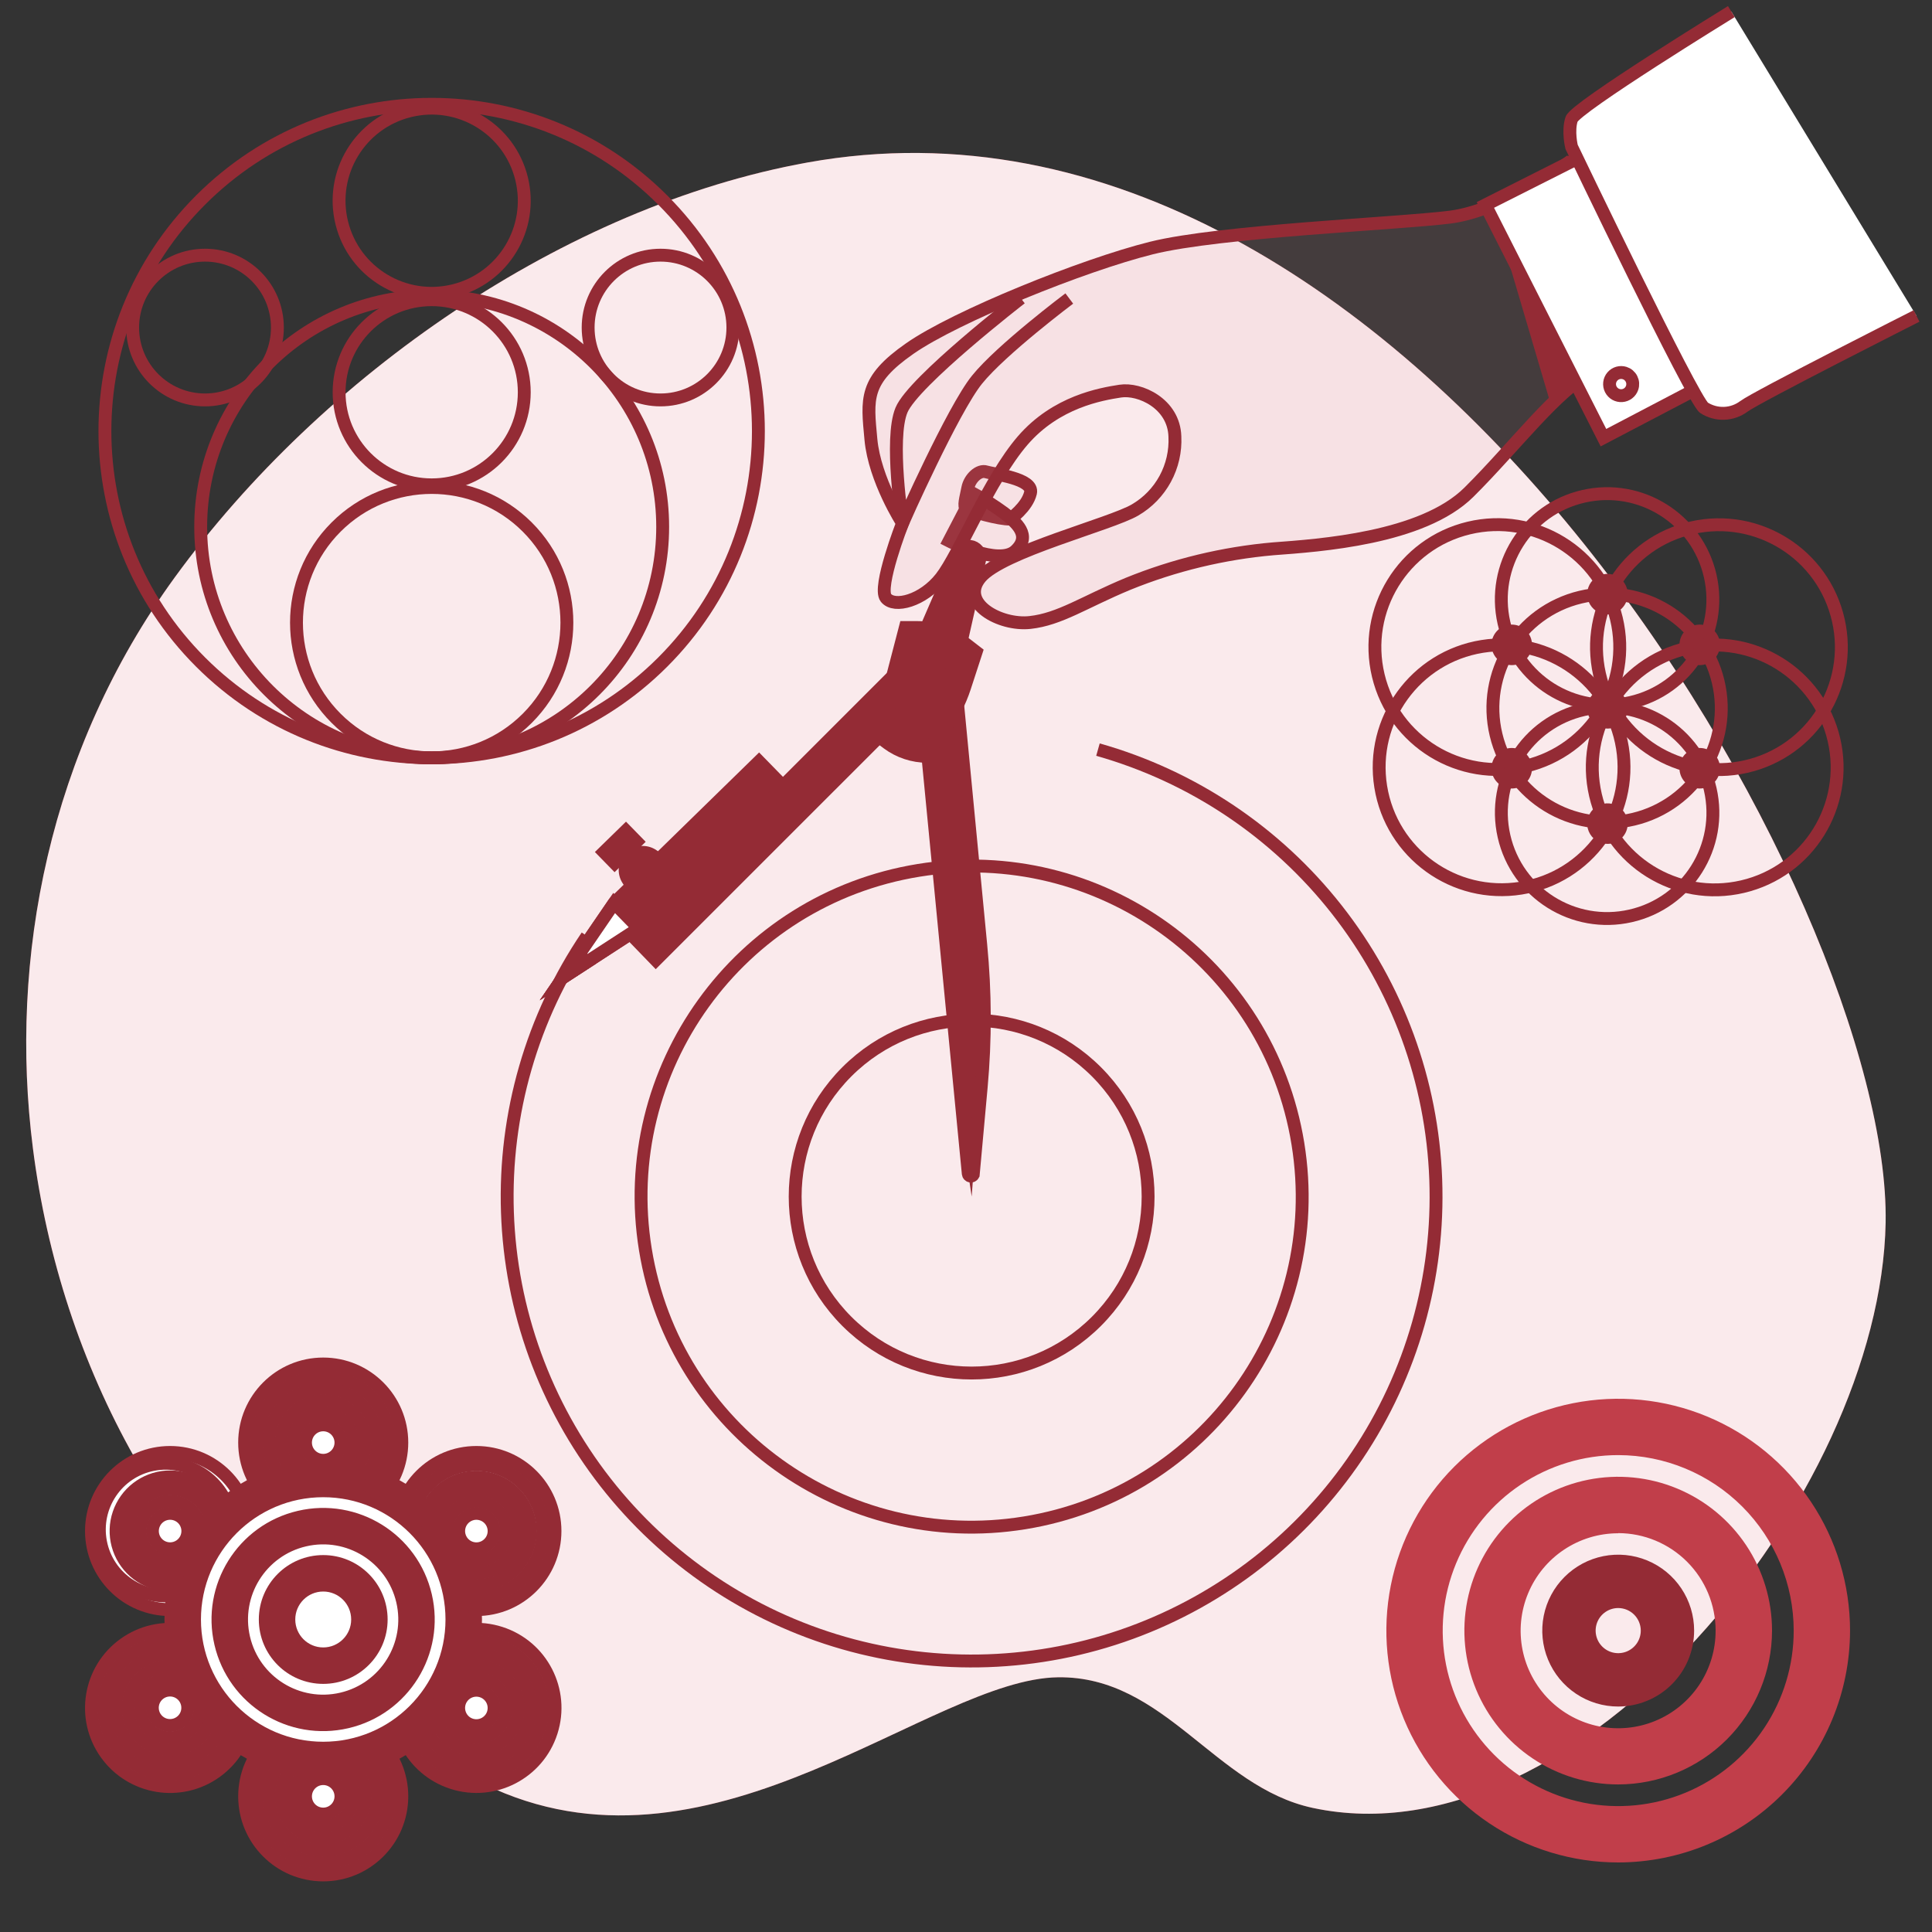 <svg xmlns="http://www.w3.org/2000/svg" width="150" height="150" viewBox="0 0 150 150" fill="none">
  <rect x="0" y="0" width="150" height="150" fill="#333333" stroke="none"/>
  <g clip-path="url(#clip0_15039_6838)">
    <path d="M62.7 12.615C43.8 16.023 24.948 29.187 13.578 44.814C3.789 58.269 0.678 74.454 2.553 89.136C4.719 106.173 13.317 122.046 27.111 131.883C30.738 134.472 34.2 137.04 38.4 138.9C55.629 146.541 72.3 130.347 82.149 130.224C90.441 130.119 94.317 138.738 101.928 140.367C122.475 144.765 146.004 116.145 146.4 94.932C146.841 70.233 109.515 4.173 62.7 12.615Z" fill="#942B35"/>
    <path d="M62.7 12.615C43.8 16.023 24.948 29.187 13.578 44.814C3.789 58.269 0.678 74.454 2.553 89.136C4.719 106.173 13.317 122.046 27.111 131.883C30.738 134.472 34.2 137.04 38.4 138.9C55.629 146.541 72.3 130.347 82.149 130.224C90.441 130.119 94.317 138.738 101.928 140.367C122.475 144.765 146.004 116.145 146.4 94.932C146.841 70.233 109.515 4.173 62.7 12.615Z" fill="#FAEAEC"/>
    <path d="M126.838 63.604C131.599 62.464 134.535 57.681 133.396 52.919C132.256 48.157 127.472 45.221 122.711 46.361C117.949 47.501 115.013 52.285 116.153 57.046C117.292 61.807 122.076 64.744 126.838 63.604Z" stroke="#942B35" stroke-miterlimit="10"/>
    <path d="M126.595 54.544C131.017 53.538 133.786 49.138 132.78 44.716C131.773 40.294 127.373 37.525 122.951 38.532C118.529 39.538 115.761 43.938 116.767 48.36C117.773 52.782 122.173 55.55 126.595 54.544Z" stroke="#942B35" stroke-miterlimit="10"/>
    <path d="M126.599 71.108C131.021 70.102 133.79 65.702 132.783 61.28C131.777 56.858 127.377 54.089 122.955 55.096C118.533 56.102 115.764 60.502 116.771 64.924C117.777 69.346 122.177 72.115 126.599 71.108Z" stroke="#942B35" stroke-miterlimit="10"/>
    <path d="M118.091 68.955C123.273 68.123 126.799 63.246 125.967 58.064C125.134 52.881 120.257 49.355 115.075 50.188C109.892 51.021 106.366 55.898 107.199 61.08C108.032 66.262 112.909 69.788 118.091 68.955Z" stroke="#942B35" stroke-miterlimit="10"/>
    <path d="M135.283 68.84C140.396 67.65 143.576 62.541 142.386 57.429C141.196 52.317 136.087 49.137 130.975 50.327C125.863 51.516 122.683 56.625 123.873 61.737C125.062 66.85 130.171 70.029 135.283 68.84Z" stroke="#942B35" stroke-miterlimit="10"/>
    <path d="M136.008 59.401C141.064 57.992 144.021 52.751 142.612 47.695C141.203 42.639 135.962 39.682 130.906 41.091C125.85 42.5 122.893 47.741 124.302 52.797C125.711 57.853 130.952 60.81 136.008 59.401Z" stroke="#942B35" stroke-miterlimit="10"/>
    <path d="M118.467 59.48C123.571 58.257 126.718 53.128 125.496 48.024C124.273 42.919 119.144 39.772 114.039 40.995C108.935 42.218 105.788 47.347 107.01 52.451C108.233 57.556 113.362 60.703 118.467 59.48Z" stroke="#942B35" stroke-miterlimit="10"/>
    <path d="M117.372 51.141C117.965 51.141 118.446 50.66 118.446 50.067C118.446 49.474 117.965 48.993 117.372 48.993C116.779 48.993 116.298 49.474 116.298 50.067C116.298 50.66 116.779 51.141 117.372 51.141Z" fill="#942B35" stroke="#942B35" stroke-miterlimit="10"/>
    <path d="M125.877 46.128C125.877 45.916 125.814 45.708 125.696 45.531C125.578 45.355 125.41 45.217 125.214 45.136C125.018 45.054 124.802 45.033 124.593 45.075C124.385 45.116 124.194 45.218 124.044 45.369C123.893 45.519 123.791 45.71 123.75 45.919C123.708 46.127 123.729 46.343 123.811 46.539C123.892 46.735 124.03 46.903 124.206 47.021C124.383 47.139 124.591 47.202 124.803 47.202C125.088 47.202 125.361 47.089 125.562 46.887C125.764 46.686 125.877 46.413 125.877 46.128Z" fill="#942B35" stroke="#942B35" stroke-miterlimit="10"/>
    <path d="M117.372 60.72C117.965 60.72 118.446 60.239 118.446 59.646C118.446 59.053 117.965 58.572 117.372 58.572C116.779 58.572 116.298 59.053 116.298 59.646C116.298 60.239 116.779 60.72 117.372 60.72Z" fill="#942B35" stroke="#942B35" stroke-miterlimit="10"/>
    <path d="M131.967 51.141C132.56 51.141 133.041 50.66 133.041 50.067C133.041 49.474 132.56 48.993 131.967 48.993C131.374 48.993 130.893 49.474 130.893 50.067C130.893 50.66 131.374 51.141 131.967 51.141Z" fill="#942B35" stroke="#942B35" stroke-miterlimit="10"/>
    <path d="M131.967 60.72C132.56 60.72 133.041 60.239 133.041 59.646C133.041 59.053 132.56 58.572 131.967 58.572C131.374 58.572 130.893 59.053 130.893 59.646C130.893 60.239 131.374 60.72 131.967 60.72Z" fill="#942B35" stroke="#942B35" stroke-miterlimit="10"/>
    <path d="M125.877 54.993C125.877 54.781 125.814 54.573 125.696 54.396C125.578 54.22 125.41 54.082 125.214 54.001C125.018 53.919 124.802 53.898 124.593 53.94C124.385 53.981 124.194 54.083 124.044 54.234C123.893 54.384 123.791 54.575 123.75 54.783C123.708 54.992 123.729 55.208 123.811 55.404C123.892 55.6 124.03 55.768 124.206 55.886C124.383 56.004 124.591 56.067 124.803 56.067C124.944 56.067 125.084 56.039 125.214 55.985C125.344 55.931 125.463 55.852 125.562 55.752C125.662 55.653 125.741 55.534 125.795 55.404C125.849 55.274 125.877 55.134 125.877 54.993Z" fill="#942B35" stroke="#942B35" stroke-miterlimit="10"/>
    <path d="M125.877 63.945C125.877 63.733 125.814 63.525 125.696 63.348C125.578 63.172 125.41 63.034 125.214 62.953C125.018 62.871 124.802 62.85 124.593 62.892C124.385 62.933 124.194 63.035 124.044 63.186C123.893 63.336 123.791 63.527 123.75 63.736C123.708 63.944 123.729 64.16 123.811 64.356C123.892 64.552 124.03 64.72 124.206 64.838C124.383 64.956 124.591 65.019 124.803 65.019C125.088 65.019 125.361 64.906 125.562 64.704C125.764 64.503 125.877 64.23 125.877 63.945Z" fill="#942B35" stroke="#942B35" stroke-miterlimit="10"/>
    <path d="M79.549 118.234C93.539 115.963 103.039 102.782 100.768 88.792C98.497 74.802 85.315 65.302 71.326 67.573C57.336 69.844 47.836 83.026 50.107 97.015C52.378 111.005 65.56 120.505 79.549 118.234Z" stroke="#942B35" stroke-miterlimit="10"/>
    <path d="M85.126 102.589C90.476 97.239 90.476 88.564 85.126 83.213C79.775 77.863 71.1 77.863 65.75 83.213C60.399 88.564 60.399 97.239 65.75 102.589C71.1 107.94 79.775 107.94 85.126 102.589Z" stroke="#942B35" stroke-miterlimit="10"/>
    <path d="M45.579 72.678C41.304 78.99 39.139 86.495 39.396 94.115C39.652 101.734 42.318 109.076 47.008 115.086C51.699 121.096 58.174 125.465 65.503 127.565C72.832 129.665 80.638 129.388 87.799 126.774C94.961 124.16 101.11 119.344 105.363 113.016C109.616 106.689 111.754 99.176 111.47 91.558C111.186 83.939 108.495 76.607 103.783 70.613C99.072 64.62 92.581 60.274 85.245 58.2" stroke="#942B35" stroke-miterlimit="10"/>
    <path d="M51.452 51.405C61.358 41.498 61.358 25.436 51.452 15.529C41.545 5.622 25.483 5.622 15.576 15.529C5.669 25.436 5.669 41.498 15.576 51.405C25.483 61.312 41.545 61.312 51.452 51.405Z" stroke="#942B35" stroke-miterlimit="10"/>
    <path d="M33.516 58.839C43.421 58.839 51.45 50.81 51.45 40.905C51.45 31 43.421 22.971 33.516 22.971C23.611 22.971 15.582 31 15.582 40.905C15.582 50.81 23.611 58.839 33.516 58.839Z" stroke="#942B35" stroke-miterlimit="10"/>
    <path d="M40.939 55.766C45.038 51.667 45.038 45.02 40.939 40.921C36.84 36.822 30.193 36.822 26.094 40.921C21.994 45.02 21.994 51.667 26.094 55.766C30.193 59.865 36.84 59.865 40.939 55.766Z" stroke="#942B35" stroke-miterlimit="10"/>
    <path d="M33.516 37.644C37.486 37.644 40.704 34.426 40.704 30.456C40.704 26.486 37.486 23.268 33.516 23.268C29.546 23.268 26.328 26.486 26.328 30.456C26.328 34.426 29.546 37.644 33.516 37.644Z" stroke="#942B35" stroke-miterlimit="10"/>
    <path d="M35.232 22.565C39.087 21.616 41.443 17.723 40.495 13.868C39.546 10.013 35.652 7.657 31.797 8.605C27.943 9.553 25.586 13.447 26.535 17.302C27.483 21.157 31.377 23.513 35.232 22.565Z" stroke="#942B35" stroke-miterlimit="10"/>
    <path d="M15.918 31.05C19.021 31.05 21.537 28.534 21.537 25.431C21.537 22.328 19.021 19.812 15.918 19.812C12.815 19.812 10.299 22.328 10.299 25.431C10.299 28.534 12.815 31.05 15.918 31.05Z" stroke="#942B35" stroke-miterlimit="10"/>
    <path d="M51.282 31.05C54.385 31.05 56.901 28.534 56.901 25.431C56.901 22.328 54.385 19.812 51.282 19.812C48.179 19.812 45.663 22.328 45.663 25.431C45.663 28.534 48.179 31.05 51.282 31.05Z" stroke="#942B35" stroke-miterlimit="10"/>
    <path d="M25.095 118.104C28.465 118.104 31.197 115.372 31.197 112.002C31.197 108.632 28.465 105.9 25.095 105.9C21.725 105.9 18.993 108.632 18.993 112.002C18.993 115.372 21.725 118.104 25.095 118.104Z" fill="white" stroke="#942B35" stroke-miterlimit="10"/>
    <path d="M25.095 117.159C27.943 117.159 30.252 114.85 30.252 112.002C30.252 109.154 27.943 106.845 25.095 106.845C22.247 106.845 19.938 109.154 19.938 112.002C19.938 114.85 22.247 117.159 25.095 117.159Z" fill="white" stroke="#942B35" stroke-miterlimit="10"/>
    <path d="M25.095 116.214C27.421 116.214 29.307 114.328 29.307 112.002C29.307 109.676 27.421 107.79 25.095 107.79C22.769 107.79 20.883 109.676 20.883 112.002C20.883 114.328 22.769 116.214 25.095 116.214Z" fill="white" stroke="#942B35" stroke-miterlimit="10"/>
    <path d="M25.095 115.269C26.899 115.269 28.362 113.806 28.362 112.002C28.362 110.198 26.899 108.735 25.095 108.735C23.291 108.735 21.828 110.198 21.828 112.002C21.828 113.806 23.291 115.269 25.095 115.269Z" fill="white" stroke="#942B35" stroke-miterlimit="10"/>
    <path d="M25.095 114.324C26.377 114.324 27.417 113.284 27.417 112.002C27.417 110.72 26.377 109.68 25.095 109.68C23.813 109.68 22.773 110.72 22.773 112.002C22.773 113.284 23.813 114.324 25.095 114.324Z" fill="white" stroke="#942B35" stroke-miterlimit="10"/>
    <path d="M25.095 113.379C25.855 113.379 26.472 112.762 26.472 112.002C26.472 111.242 25.855 110.625 25.095 110.625C24.334 110.625 23.718 111.242 23.718 112.002C23.718 112.762 24.334 113.379 25.095 113.379Z" fill="white" stroke="#942B35" stroke-miterlimit="10"/>
    <path d="M13.203 124.971C16.573 124.971 19.305 122.239 19.305 118.869C19.305 115.499 16.573 112.767 13.203 112.767C9.833 112.767 7.101 115.499 7.101 118.869C7.101 122.239 9.833 124.971 13.203 124.971Z" fill="white" stroke="#942B35" stroke-miterlimit="10"/>
    <path d="M13.842 123.81C16.633 123.269 18.457 120.567 17.916 117.776C17.375 114.985 14.673 113.161 11.882 113.702C9.091 114.243 7.267 116.945 7.808 119.736C8.349 122.527 11.051 124.351 13.842 123.81Z" fill="white" stroke="#942B35" stroke-width="0.998" stroke-miterlimit="10"/>
    <path d="M15.3 115.221C14.58 114.808 13.754 114.618 12.927 114.674C12.099 114.73 11.306 115.03 10.649 115.536C9.992 116.042 9.499 116.732 9.233 117.518C8.967 118.303 8.939 119.15 9.154 119.952C9.369 120.753 9.816 121.473 10.439 122.02C11.063 122.568 11.834 122.918 12.657 123.028C13.479 123.137 14.315 123.001 15.06 122.635C15.805 122.27 16.425 121.692 16.842 120.975C17.12 120.496 17.301 119.967 17.374 119.419C17.447 118.87 17.411 118.312 17.268 117.777C17.124 117.243 16.877 116.741 16.539 116.303C16.201 115.864 15.78 115.496 15.3 115.221Z" fill="white" stroke="#942B35" stroke-miterlimit="10"/>
    <path d="M15.886 120.731C16.919 119.252 16.558 117.216 15.079 116.182C13.6 115.149 11.563 115.51 10.53 116.989C9.496 118.468 9.858 120.505 11.337 121.538C12.816 122.572 14.852 122.21 15.886 120.731Z" fill="white" stroke="#942B35" stroke-miterlimit="10"/>
    <path d="M14.364 116.859C13.966 116.629 13.509 116.522 13.051 116.552C12.593 116.582 12.153 116.747 11.789 117.027C11.425 117.306 11.151 117.687 11.003 118.122C10.856 118.557 10.84 119.026 10.959 119.47C11.078 119.914 11.325 120.312 11.671 120.615C12.016 120.918 12.443 121.111 12.899 121.171C13.354 121.231 13.817 121.155 14.229 120.952C14.641 120.749 14.983 120.428 15.213 120.03C15.52 119.497 15.603 118.863 15.444 118.269C15.284 117.675 14.896 117.168 14.364 116.859Z" fill="white" stroke="#942B35" stroke-miterlimit="10"/>
    <path d="M13.89 117.675C13.654 117.54 13.383 117.478 13.111 117.497C12.84 117.516 12.58 117.615 12.365 117.781C12.15 117.948 11.989 118.174 11.902 118.432C11.815 118.69 11.807 118.968 11.878 119.231C11.949 119.493 12.097 119.729 12.301 119.908C12.506 120.087 12.76 120.201 13.03 120.236C13.299 120.271 13.573 120.226 13.817 120.105C14.061 119.985 14.264 119.795 14.4 119.559C14.491 119.402 14.549 119.228 14.573 119.049C14.596 118.869 14.584 118.686 14.536 118.511C14.489 118.336 14.408 118.172 14.297 118.029C14.186 117.885 14.047 117.765 13.89 117.675Z" fill="white" stroke="#942B35" stroke-miterlimit="10"/>
    <path d="M16.768 137.557C19.504 135.588 20.125 131.775 18.157 129.039C16.188 126.304 12.375 125.682 9.64 127.651C6.904 129.619 6.283 133.433 8.251 136.168C10.22 138.903 14.033 139.525 16.768 137.557Z" fill="white" stroke="#942B35" stroke-miterlimit="10"/>
    <path d="M13.974 137.701C16.79 137.277 18.73 134.65 18.306 131.834C17.882 129.018 15.255 127.078 12.439 127.502C9.622 127.926 7.683 130.553 8.107 133.369C8.531 136.186 11.157 138.125 13.974 137.701Z" fill="white" stroke="#942B35" stroke-miterlimit="10"/>
    <path d="M16.181 135.581C17.826 133.936 17.826 131.269 16.181 129.624C14.536 127.979 11.869 127.979 10.224 129.624C8.579 131.269 8.579 133.936 10.224 135.581C11.869 137.226 14.536 137.226 16.181 135.581Z" fill="white" stroke="#942B35" stroke-miterlimit="10"/>
    <path d="M13.203 135.87C15.007 135.87 16.47 134.407 16.47 132.603C16.47 130.799 15.007 129.336 13.203 129.336C11.399 129.336 9.936 130.799 9.936 132.603C9.936 134.407 11.399 135.87 13.203 135.87Z" fill="white" stroke="#942B35" stroke-miterlimit="10"/>
    <path d="M13.203 134.925C14.485 134.925 15.525 133.885 15.525 132.603C15.525 131.321 14.485 130.281 13.203 130.281C11.921 130.281 10.881 131.321 10.881 132.603C10.881 133.885 11.921 134.925 13.203 134.925Z" fill="white" stroke="#942B35" stroke-miterlimit="10"/>
    <path d="M12.513 131.4C12.278 131.536 12.088 131.739 11.967 131.983C11.847 132.226 11.802 132.5 11.837 132.77C11.872 133.039 11.986 133.293 12.165 133.497C12.343 133.702 12.579 133.85 12.841 133.921C13.103 133.992 13.381 133.984 13.639 133.898C13.896 133.812 14.123 133.651 14.29 133.437C14.457 133.222 14.556 132.963 14.575 132.692C14.595 132.42 14.534 132.15 14.4 131.913C14.31 131.755 14.19 131.616 14.047 131.505C13.903 131.393 13.739 131.311 13.563 131.263C13.388 131.216 13.205 131.203 13.024 131.227C12.844 131.25 12.67 131.309 12.513 131.4Z" fill="white" stroke="#942B35" stroke-miterlimit="10"/>
    <path d="M25.095 145.569C28.465 145.569 31.197 142.837 31.197 139.467C31.197 136.097 28.465 133.365 25.095 133.365C21.725 133.365 18.993 136.097 18.993 139.467C18.993 142.837 21.725 145.569 25.095 145.569Z" fill="white" stroke="#942B35" stroke-miterlimit="10"/>
    <path d="M25.095 144.624C27.943 144.624 30.252 142.315 30.252 139.467C30.252 136.619 27.943 134.31 25.095 134.31C22.247 134.31 19.938 136.619 19.938 139.467C19.938 142.315 22.247 144.624 25.095 144.624Z" fill="white" stroke="#942B35" stroke-miterlimit="10"/>
    <path d="M25.095 143.679C27.421 143.679 29.307 141.793 29.307 139.467C29.307 137.141 27.421 135.255 25.095 135.255C22.769 135.255 20.883 137.141 20.883 139.467C20.883 141.793 22.769 143.679 25.095 143.679Z" fill="white" stroke="#942B35" stroke-miterlimit="10"/>
    <path d="M25.095 142.734C26.899 142.734 28.362 141.271 28.362 139.467C28.362 137.663 26.899 136.2 25.095 136.2C23.291 136.2 21.828 137.663 21.828 139.467C21.828 141.271 23.291 142.734 25.095 142.734Z" fill="white" stroke="#942B35" stroke-miterlimit="10"/>
    <path d="M25.095 141.789C26.377 141.789 27.417 140.749 27.417 139.467C27.417 138.185 26.377 137.145 25.095 137.145C23.813 137.145 22.773 138.185 22.773 139.467C22.773 140.749 23.813 141.789 25.095 141.789Z" fill="white" stroke="#942B35" stroke-miterlimit="10"/>
    <path d="M25.095 140.844C25.855 140.844 26.472 140.228 26.472 139.467C26.472 138.707 25.855 138.09 25.095 138.09C24.334 138.09 23.718 138.707 23.718 139.467C23.718 140.228 24.334 140.844 25.095 140.844Z" fill="white" stroke="#942B35" stroke-miterlimit="10"/>
    <path d="M42.801 134.463C43.829 131.254 42.061 127.818 38.852 126.79C35.643 125.761 32.207 127.529 31.179 130.738C30.15 133.948 31.918 137.383 35.127 138.412C38.337 139.44 41.772 137.672 42.801 134.463Z" fill="white" stroke="#942B35" stroke-miterlimit="10"/>
    <path d="M34.41 137.07C35.293 137.579 36.308 137.815 37.326 137.748C38.343 137.681 39.318 137.313 40.127 136.692C40.936 136.071 41.542 135.224 41.87 134.258C42.197 133.293 42.231 132.251 41.967 131.266C41.702 130.281 41.152 129.397 40.385 128.725C39.618 128.052 38.67 127.622 37.659 127.489C36.648 127.356 35.62 127.526 34.705 127.977C33.79 128.428 33.03 129.14 32.52 130.023C32.181 130.61 31.96 131.257 31.872 131.929C31.783 132.601 31.828 133.284 32.003 133.938C32.179 134.593 32.482 135.207 32.895 135.744C33.308 136.281 33.823 136.732 34.41 137.07Z" fill="white" stroke="#942B35" stroke-miterlimit="10"/>
    <path d="M40.194 135.333C41.702 133.561 41.487 130.903 39.716 129.396C37.944 127.888 35.286 128.103 33.778 129.875C32.271 131.646 32.485 134.305 34.257 135.812C36.029 137.319 38.687 137.105 40.194 135.333Z" fill="white" stroke="#942B35" stroke-miterlimit="10"/>
    <path d="M40.209 133.157C40.514 131.379 39.32 129.69 37.542 129.385C35.763 129.08 34.074 130.274 33.77 132.053C33.465 133.831 34.659 135.52 36.437 135.825C38.216 136.13 39.905 134.935 40.209 133.157Z" fill="white" stroke="#942B35" stroke-miterlimit="10"/>
    <path d="M36.987 134.925C38.269 134.925 39.309 133.885 39.309 132.603C39.309 131.321 38.269 130.281 36.987 130.281C35.705 130.281 34.665 131.321 34.665 132.603C34.665 133.885 35.705 134.925 36.987 134.925Z" fill="white" stroke="#942B35" stroke-miterlimit="10"/>
    <path d="M36.3 133.8C36.536 133.935 36.807 133.998 37.078 133.979C37.35 133.961 37.61 133.862 37.825 133.696C38.041 133.53 38.203 133.304 38.29 133.046C38.377 132.788 38.385 132.51 38.315 132.248C38.244 131.985 38.097 131.749 37.892 131.57C37.688 131.39 37.434 131.276 37.164 131.24C36.895 131.205 36.62 131.25 36.376 131.37C36.132 131.491 35.929 131.68 35.793 131.916C35.611 132.233 35.561 132.61 35.657 132.963C35.752 133.316 35.983 133.617 36.3 133.8Z" fill="white" stroke="#942B35" stroke-miterlimit="10"/>
    <path d="M36.987 124.971C40.357 124.971 43.089 122.239 43.089 118.869C43.089 115.499 40.357 112.767 36.987 112.767C33.617 112.767 30.885 115.499 30.885 118.869C30.885 122.239 33.617 124.971 36.987 124.971Z" fill="white" stroke="#942B35" stroke-miterlimit="10"/>
    <path d="M36.987 124.026C39.835 124.026 42.144 121.717 42.144 118.869C42.144 116.021 39.835 113.712 36.987 113.712C34.139 113.712 31.83 116.021 31.83 118.869C31.83 121.717 34.139 124.026 36.987 124.026Z" fill="white" stroke="#942B35" stroke-miterlimit="10"/>
    <path d="M39.093 122.517C39.81 122.1 40.388 121.48 40.753 120.735C41.119 119.99 41.255 119.154 41.146 118.332C41.036 117.509 40.686 116.738 40.138 116.114C39.591 115.491 38.871 115.044 38.07 114.829C37.268 114.614 36.421 114.642 35.636 114.908C34.85 115.174 34.16 115.667 33.654 116.324C33.148 116.981 32.848 117.774 32.792 118.602C32.736 119.429 32.926 120.255 33.339 120.975C33.614 121.455 33.982 121.876 34.421 122.214C34.859 122.552 35.361 122.799 35.895 122.943C36.43 123.086 36.988 123.122 37.537 123.049C38.085 122.976 38.614 122.795 39.093 122.517Z" fill="white" stroke="#942B35" stroke-miterlimit="10"/>
    <path d="M38.622 121.701C39.182 121.378 39.633 120.897 39.919 120.317C40.205 119.738 40.313 119.087 40.229 118.447C40.145 117.806 39.873 117.205 39.447 116.719C39.022 116.233 38.461 115.884 37.837 115.716C37.214 115.548 36.554 115.57 35.942 115.777C35.33 115.984 34.793 116.368 34.4 116.88C34.006 117.392 33.773 118.009 33.73 118.654C33.687 119.298 33.836 119.941 34.158 120.501C34.591 121.252 35.305 121.8 36.142 122.025C36.979 122.25 37.871 122.133 38.622 121.701Z" fill="white" stroke="#942B35" stroke-miterlimit="10"/>
    <path d="M38.148 120.882C38.546 120.653 38.867 120.311 39.07 119.899C39.274 119.487 39.35 119.024 39.291 118.569C39.231 118.113 39.038 117.686 38.735 117.34C38.433 116.995 38.035 116.747 37.591 116.628C37.148 116.509 36.679 116.524 36.244 116.671C35.809 116.818 35.427 117.091 35.147 117.456C34.867 117.82 34.702 118.259 34.672 118.717C34.641 119.175 34.748 119.632 34.977 120.03C35.285 120.563 35.791 120.953 36.386 121.113C36.981 121.272 37.614 121.189 38.148 120.882Z" fill="white" stroke="#942B35" stroke-miterlimit="10"/>
    <path d="M37.677 120.063C37.912 119.926 38.102 119.723 38.222 119.479C38.342 119.235 38.387 118.96 38.351 118.691C38.315 118.421 38.2 118.168 38.021 117.963C37.841 117.759 37.605 117.612 37.342 117.542C37.079 117.471 36.801 117.48 36.544 117.568C36.286 117.655 36.06 117.817 35.894 118.033C35.728 118.249 35.63 118.509 35.612 118.781C35.594 119.052 35.657 119.323 35.793 119.559C35.883 119.716 36.004 119.854 36.148 119.964C36.291 120.074 36.455 120.155 36.63 120.202C36.805 120.249 36.988 120.261 37.167 120.237C37.347 120.213 37.52 120.154 37.677 120.063Z" fill="white" stroke="#942B35" stroke-miterlimit="10"/>
    <path d="M25.095 137.562C31.626 137.562 36.921 132.267 36.921 125.736C36.921 119.205 31.626 113.91 25.095 113.91C18.564 113.91 13.269 119.205 13.269 125.736C13.269 132.267 18.564 137.562 25.095 137.562Z" fill="#942B35" stroke="#942B35" stroke-miterlimit="10"/>
    <path d="M25.095 135.729C30.614 135.729 35.088 131.255 35.088 125.736C35.088 120.217 30.614 115.743 25.095 115.743C19.576 115.743 15.102 120.217 15.102 125.736C15.102 131.255 19.576 135.729 25.095 135.729Z" fill="white" stroke="#942B35" stroke-miterlimit="10"/>
    <path d="M26.94 133.689C31.331 132.666 34.06 128.277 33.037 123.887C32.014 119.496 27.625 116.766 23.234 117.79C18.843 118.813 16.114 123.202 17.137 127.592C18.16 131.983 22.549 134.713 26.94 133.689Z" fill="#942B35" stroke="#942B35" stroke-miterlimit="10"/>
    <path d="M26.528 131.907C29.934 131.112 32.051 127.707 31.257 124.301C30.462 120.895 27.057 118.777 23.651 119.572C20.244 120.366 18.127 123.772 18.922 127.178C19.716 130.584 23.122 132.701 26.528 131.907Z" fill="white" stroke="#942B35" stroke-miterlimit="10"/>
    <path d="M25.095 130.236C27.58 130.236 29.595 128.221 29.595 125.736C29.595 123.251 27.58 121.236 25.095 121.236C22.61 121.236 20.595 123.251 20.595 125.736C20.595 128.221 22.61 130.236 25.095 130.236Z" fill="#942B35" stroke="#942B35" stroke-miterlimit="10"/>
    <path d="M25.095 128.406C26.57 128.406 27.765 127.211 27.765 125.736C27.765 124.261 26.57 123.066 25.095 123.066C23.62 123.066 22.425 124.261 22.425 125.736C22.425 127.211 23.62 128.406 25.095 128.406Z" fill="white" stroke="#942B35" stroke-miterlimit="10"/>
    <path d="M125.637 144.6C122.077 144.6 118.597 143.544 115.637 141.566C112.677 139.589 110.37 136.777 109.007 133.488C107.645 130.199 107.288 126.58 107.983 123.088C108.677 119.597 110.392 116.389 112.909 113.872C115.426 111.355 118.634 109.64 122.125 108.946C125.617 108.251 129.236 108.608 132.525 109.97C135.814 111.333 138.626 113.64 140.603 116.6C142.581 119.56 143.637 123.04 143.637 126.6C143.631 131.372 141.733 135.947 138.359 139.322C134.984 142.696 130.409 144.594 125.637 144.6ZM125.637 112.974C122.942 112.974 120.308 113.773 118.067 115.27C115.826 116.768 114.08 118.896 113.048 121.386C112.017 123.875 111.747 126.615 112.273 129.258C112.799 131.901 114.096 134.329 116.002 136.235C117.908 138.141 120.335 139.438 122.979 139.964C125.622 140.49 128.362 140.22 130.851 139.189C133.341 138.157 135.469 136.411 136.967 134.17C138.464 131.929 139.263 129.295 139.263 126.6C139.259 122.987 137.822 119.524 135.268 116.969C132.713 114.415 129.25 112.978 125.637 112.974Z" fill="#C13E4A"/>
    <path d="M125.637 138.543C123.275 138.543 120.966 137.843 119.002 136.53C117.038 135.218 115.507 133.353 114.603 131.17C113.699 128.988 113.463 126.587 113.923 124.27C114.384 121.953 115.522 119.825 117.192 118.155C118.862 116.485 120.99 115.347 123.307 114.886C125.624 114.426 128.025 114.662 130.207 115.566C132.39 116.47 134.255 118.001 135.567 119.965C136.88 121.929 137.58 124.238 137.58 126.6C137.576 129.766 136.316 132.802 134.078 135.041C131.839 137.279 128.803 138.539 125.637 138.543ZM125.637 119.043C124.139 119.042 122.675 119.485 121.429 120.317C120.183 121.148 119.212 122.33 118.639 123.714C118.065 125.098 117.915 126.62 118.208 128.089C118.5 129.558 119.222 130.908 120.281 131.966C121.341 133.025 122.69 133.745 124.16 134.037C125.629 134.328 127.151 134.177 128.534 133.602C129.918 133.027 131.099 132.055 131.93 130.809C132.76 129.563 133.202 128.098 133.2 126.6C133.198 124.594 132.4 122.671 130.983 121.253C129.565 119.834 127.643 119.035 125.637 119.031V119.043Z" fill="#C13E4A"/>
    <path d="M125.637 132.495C124.471 132.495 123.331 132.149 122.362 131.502C121.392 130.854 120.637 129.933 120.191 128.856C119.744 127.779 119.628 126.593 119.855 125.45C120.083 124.306 120.644 123.256 121.469 122.432C122.293 121.607 123.343 121.046 124.487 120.818C125.63 120.591 126.816 120.708 127.893 121.154C128.97 121.6 129.891 122.356 130.538 123.325C131.186 124.294 131.532 125.434 131.532 126.6C131.53 128.163 130.909 129.661 129.804 130.767C128.698 131.872 127.2 132.493 125.637 132.495ZM125.637 124.848C125.29 124.848 124.952 124.951 124.664 125.143C124.375 125.336 124.151 125.609 124.018 125.93C123.886 126.25 123.851 126.602 123.919 126.942C123.986 127.282 124.153 127.594 124.398 127.839C124.643 128.084 124.955 128.251 125.295 128.318C125.635 128.386 125.987 128.351 126.307 128.219C126.628 128.086 126.901 127.861 127.094 127.573C127.286 127.285 127.389 126.947 127.389 126.6C127.388 126.136 127.203 125.69 126.875 125.362C126.547 125.034 126.101 124.849 125.637 124.848Z" fill="#942B35"/>
    <path d="M78.426 40.299C78.426 40.299 79.737 39.399 80.007 38.271C80.277 37.143 77.121 36.816 76.569 36.636C76.017 36.456 75.285 37.131 75.138 37.899C74.991 38.667 74.778 39.309 75.024 39.489C75.27 39.669 77.598 40.335 78.426 40.299Z" fill="#E19199" fill-opacity="0.1" stroke="#942B35" stroke-miterlimit="10"/>
    <path d="M73.689 42C73.689 42 77.526 43.971 78.834 42.771C80.142 41.571 78.855 40.536 77.964 39.837C77.211 39.283 76.42 38.782 75.597 38.337L73.689 42Z" fill="#E19199" fill-opacity="0.1" stroke="#942B35" stroke-miterlimit="10"/>
    <path d="M75.177 91.14L75.441 92.901L75.576 91.089L75.177 91.14Z" fill="#942B35"/>
    <path d="M76.143 73.341C76.503 77.021 76.515 80.726 76.179 84.408L75.561 91.2C75.541 91.239 75.509 91.27 75.469 91.29C75.43 91.309 75.385 91.315 75.342 91.307C75.299 91.299 75.26 91.277 75.23 91.245C75.2 91.213 75.182 91.172 75.177 91.128L71.7 55.2L74.373 54.939L76.143 73.341Z" fill="#942B35" stroke="#942B35" stroke-miterlimit="10"/>
    <path d="M49.125 72.684L50.916 74.535L70.695 54.759L68.901 52.908L49.125 72.684Z" fill="#942B35" stroke="#942B35" stroke-miterlimit="10"/>
    <path d="M49.831 66.613L48.745 65.501L47.895 66.331L48.981 67.443L49.831 66.613Z" fill="#942B35" stroke="#942B35" stroke-miterlimit="10"/>
    <path d="M49.424 65.349L48.594 64.499L46.894 66.159L47.724 67.009L49.424 65.349Z" fill="#942B35" stroke="#942B35" stroke-miterlimit="10"/>
    <path d="M49.596 72.072L43.734 75.879L47.682 70.11L58.929 59.127L60.846 61.089L49.596 72.072Z" fill="#942B35" stroke="#942B35" stroke-miterlimit="10"/>
    <path d="M49.596 72.072L47.682 70.11L43.734 75.879L49.596 72.072Z" fill="white" stroke="#942B35" stroke-miterlimit="10"/>
    <path d="M45.531 74.712L44.946 74.112L43.734 75.879L45.531 74.712Z" fill="#942B35" stroke="#942B35" stroke-miterlimit="10"/>
    <path d="M50.679 66.417C50.417 66.239 50.102 66.156 49.787 66.184C49.471 66.212 49.175 66.348 48.949 66.569C48.722 66.79 48.58 67.083 48.544 67.398C48.509 67.712 48.584 68.029 48.756 68.295L51.18 72.06L54.384 68.931L50.679 66.417ZM51.45 70.701L49.575 68.151C49.302 67.779 49.275 67.353 49.5 67.131C49.725 66.909 50.154 66.951 50.517 67.233L53.022 69.168L51.45 70.701Z" fill="white" stroke="#942B35" stroke-miterlimit="10"/>
    <path d="M74.4 50.829L71.445 49.86L74.445 42.933C74.53 42.739 74.684 42.583 74.878 42.496C75.071 42.409 75.29 42.397 75.492 42.462C75.694 42.529 75.865 42.668 75.969 42.853C76.074 43.039 76.106 43.256 76.059 43.464L74.4 50.829Z" fill="#942B35" stroke="#942B35" stroke-miterlimit="10"/>
    <path d="M70.29 48.72H71.19C72.591 48.727 73.95 49.196 75.057 50.055L75.786 50.619L74.886 53.379C74.523 54.489 73.989 55.536 73.302 56.481L72.546 57.522L72.219 58.722H72C70.892 58.721 69.814 58.366 68.922 57.708L68.523 57.408L68.943 56.127L69.009 54.627C69.044 53.843 69.16 53.065 69.357 52.305L70.29 48.72Z" fill="#942B35" stroke="#942B35" stroke-miterlimit="10"/>
    <path d="M72.123 51.447C72.073 51.598 71.979 51.73 71.854 51.828C71.729 51.926 71.577 51.984 71.419 51.996C71.26 52.008 71.102 51.972 70.964 51.894C70.826 51.816 70.713 51.698 70.642 51.556C70.57 51.414 70.543 51.255 70.562 51.097C70.581 50.939 70.647 50.791 70.75 50.67C70.854 50.55 70.991 50.462 71.144 50.42C71.297 50.377 71.459 50.381 71.61 50.43C71.711 50.463 71.804 50.515 71.885 50.584C71.965 50.653 72.031 50.737 72.079 50.831C72.126 50.926 72.155 51.029 72.162 51.135C72.17 51.24 72.157 51.347 72.123 51.447Z" fill="#942B35" stroke="#942B35" stroke-miterlimit="10"/>
    <path d="M74.472 52.215C74.422 52.367 74.329 52.501 74.204 52.599C74.078 52.698 73.926 52.757 73.767 52.77C73.608 52.782 73.448 52.747 73.309 52.668C73.17 52.59 73.057 52.472 72.985 52.33C72.913 52.188 72.884 52.027 72.903 51.868C72.922 51.71 72.988 51.561 73.092 51.44C73.196 51.318 73.334 51.231 73.487 51.188C73.641 51.145 73.804 51.148 73.956 51.198C74.057 51.231 74.15 51.283 74.231 51.352C74.311 51.421 74.377 51.505 74.425 51.599C74.473 51.694 74.502 51.797 74.51 51.903C74.518 52.008 74.505 52.114 74.472 52.215Z" fill="#942B35" stroke="#942B35" stroke-miterlimit="10"/>
    <path d="M121.563 12.771C121.563 12.771 116.625 16.347 112.587 16.857C108.549 17.367 94.716 17.931 89.397 19.257C84.078 20.583 74.211 24.57 70.641 27.057C67.071 29.544 67.326 30.957 67.617 34.113C67.908 37.269 70.071 40.62 70.071 40.62C70.071 40.62 68.136 45.591 68.784 46.413C69.432 47.235 71.661 46.644 73.062 44.859C74.463 43.074 76.8 37.215 79.404 34.2C82.008 31.185 85.476 30.6 86.976 30.366C88.476 30.132 91.143 31.323 91.218 33.894C91.273 35.036 91.014 36.172 90.469 37.177C89.923 38.182 89.113 39.018 88.125 39.594C86.232 40.707 77.796 42.831 76.125 44.829C74.454 46.827 77.643 48.585 79.968 48.33C82.293 48.075 84.168 46.746 87.576 45.33C91.179 43.865 94.981 42.948 98.856 42.609C102.405 42.345 110.424 41.814 114.048 38.214C117.672 34.614 120.801 30.342 123.762 28.767C126.723 27.192 130.479 25.671 130.479 25.671L121.563 12.771Z" fill="#E19199" fill-opacity="0.1" stroke="#942B35" stroke-miterlimit="10"/>
    <path d="M123.759 28.77L124.026 28.629L117.201 17.829L116.7 18.834L120.414 31.434C121.563 30.3 122.673 29.346 123.759 28.77Z" fill="#942B35"/>
    <path d="M79.254 23.154C79.254 23.154 70.932 29.595 69.993 31.833C69.054 34.071 70.071 40.617 70.071 40.617C70.071 40.617 73.971 31.812 75.858 29.475C77.745 27.138 83.019 23.175 83.019 23.175" stroke="#942B35" stroke-miterlimit="10"/>
    <path d="M115.326 15.912L124.491 33.981L132.243 29.919L124.494 11.286L115.326 15.912Z" fill="white" stroke="#942B35" stroke-miterlimit="10"/>
    <path d="M126.717 30.111C126.66 30.279 126.555 30.426 126.414 30.534C126.274 30.642 126.105 30.706 125.928 30.718C125.752 30.731 125.575 30.691 125.421 30.604C125.267 30.516 125.142 30.385 125.062 30.227C124.982 30.069 124.951 29.891 124.971 29.715C124.992 29.54 125.064 29.374 125.179 29.239C125.293 29.104 125.445 29.005 125.615 28.956C125.785 28.907 125.966 28.909 126.135 28.962C126.25 28.998 126.356 29.056 126.447 29.134C126.539 29.212 126.614 29.307 126.668 29.414C126.722 29.521 126.755 29.638 126.763 29.758C126.771 29.877 126.756 29.997 126.717 30.111Z" fill="white" stroke="#942B35" stroke-miterlimit="10"/>
    <path d="M148.8 24.531C148.8 24.531 136.335 30.831 135.39 31.554C134.947 31.884 134.414 32.071 133.862 32.09C133.31 32.109 132.765 31.96 132.3 31.662C131.454 31.086 122.016 11.4 122.016 11.4C122.016 11.4 121.716 10.179 122.016 9.258C122.316 8.337 134.421 0.9 134.421 0.9" fill="white"/>
    <path d="M148.8 24.531C148.8 24.531 136.335 30.831 135.39 31.554C134.947 31.884 134.414 32.071 133.862 32.09C133.31 32.109 132.765 31.96 132.3 31.662C131.454 31.086 122.016 11.4 122.016 11.4C122.016 11.4 121.716 10.179 122.016 9.258C122.316 8.337 134.421 0.9 134.421 0.9" stroke="#942B35" stroke-miterlimit="10"/>
  </g>
  <defs>
    <clipPath id="clip0_15039_6838">
      <rect width="150" height="150" fill="white"/>
    </clipPath>
  </defs>
</svg>